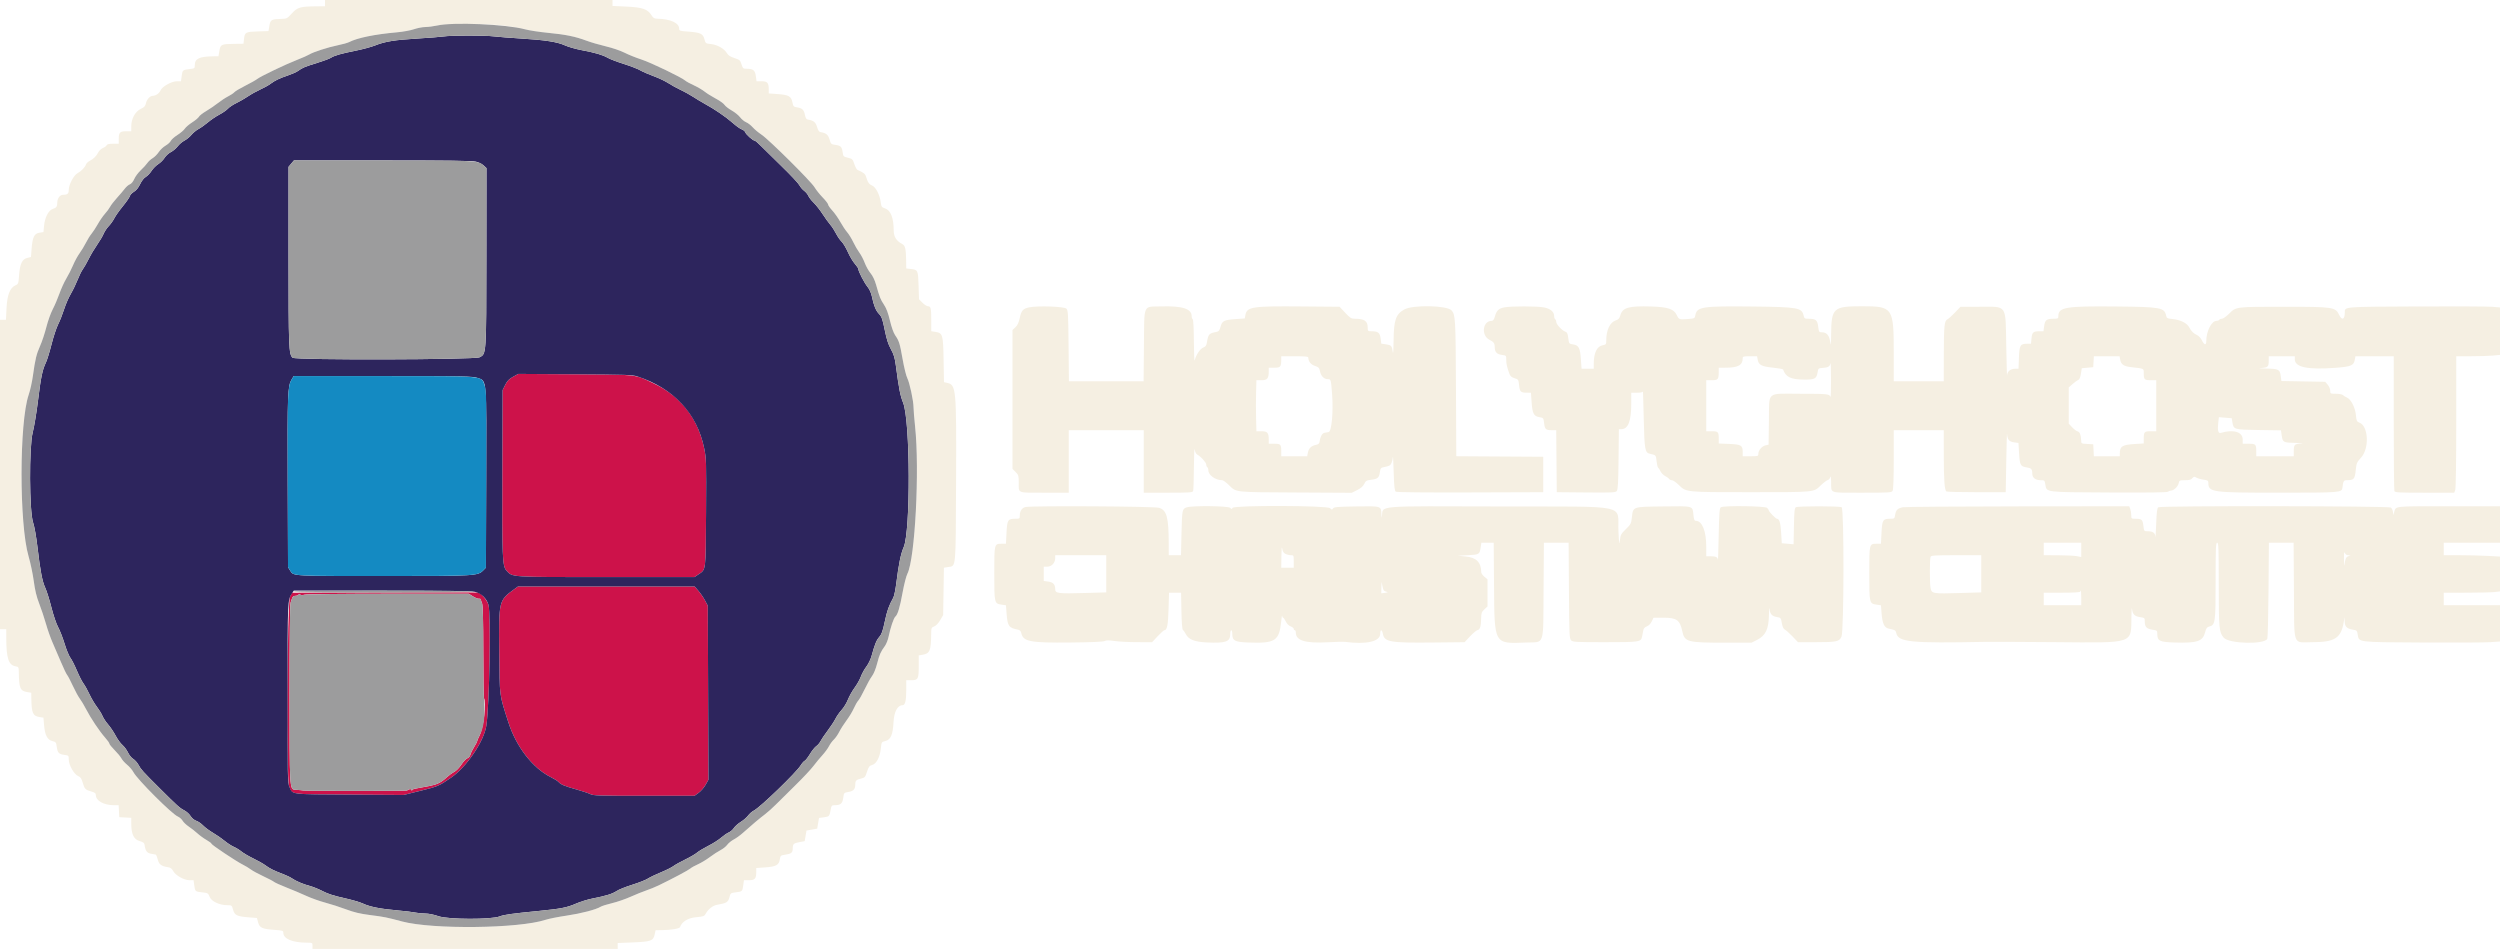 <svg id="svg" version="1.1" xmlns="http://www.w3.org/2000/svg" xmlns:xlink="http://www.w3.org/1999/xlink" width="400" height="152" viewBox="0, 0, 400,152"><g id="svgg"><path id="path0" d="M52.000 0.500 L 52.000 1.000 50.625 1.012 C 48.036 1.035,47.597 1.161,46.705 2.138 C 45.965 2.950,45.866 3.004,45.083 3.021 C 43.431 3.058,43.268 3.148,43.104 4.112 L 42.958 4.971 41.237 5.027 C 39.285 5.091,39.164 5.157,39.043 6.236 L 38.957 7.000 37.520 7.017 C 35.397 7.041,35.279 7.096,35.102 8.132 L 34.953 9.000 34.102 9.010 C 31.896 9.036,31.167 9.387,31.167 10.425 C 31.167 10.935,31.138 10.957,30.329 11.053 C 29.226 11.183,29.194 11.211,29.067 12.174 L 28.957 13.000 28.309 13.000 C 27.445 13.000,25.936 13.850,25.673 14.484 C 25.486 14.936,24.903 15.333,24.427 15.333 C 24.012 15.333,23.474 15.921,23.355 16.504 C 23.259 16.975,23.103 17.147,22.520 17.424 C 21.630 17.847,21.004 18.995,21.002 20.208 L 21.000 21.000 20.200 21.000 C 19.197 21.000,19.000 21.197,19.000 22.200 L 19.000 23.000 18.078 23.000 C 17.439 23.000,17.129 23.072,17.066 23.235 C 17.017 23.364,16.753 23.562,16.480 23.675 C 16.207 23.788,15.871 24.099,15.733 24.366 C 15.413 24.985,14.981 25.415,14.354 25.739 C 14.081 25.881,13.812 26.139,13.756 26.313 C 13.617 26.753,12.972 27.420,12.398 27.717 C 11.803 28.026,11.000 29.552,11.000 30.374 C 11.000 30.996,10.801 31.167,10.079 31.167 C 9.591 31.167,9.167 31.743,9.164 32.412 C 9.161 33.064,9.027 33.249,8.417 33.441 C 7.761 33.647,7.166 34.821,7.046 36.144 L 6.957 37.131 6.302 37.236 C 5.479 37.367,5.199 37.947,5.055 39.818 L 4.954 41.119 4.352 41.268 C 3.536 41.470,3.182 42.225,3.054 44.039 C 2.959 45.373,2.933 45.448,2.486 45.646 C 1.597 46.039,1.151 47.168,1.045 49.292 L 0.950 51.167 0.475 51.167 L 0.000 51.167 0.000 75.917 L 0.000 100.667 0.500 100.667 L 1.000 100.667 1.003 102.125 C 1.010 105.283,1.368 106.398,2.440 106.599 C 2.995 106.703,3.000 106.712,3.012 107.644 C 3.044 110.105,3.240 110.556,4.356 110.734 L 5.000 110.837 5.012 111.710 C 5.045 114.089,5.250 114.557,6.332 114.730 L 6.951 114.829 7.050 116.008 C 7.185 117.617,7.573 118.373,8.363 118.568 C 8.939 118.711,8.983 118.767,9.086 119.518 C 9.215 120.457,9.419 120.665,10.327 120.787 C 10.982 120.875,11.000 120.894,11.000 121.524 C 11.000 122.400,11.850 123.897,12.499 124.166 C 12.887 124.327,13.039 124.548,13.242 125.246 C 13.533 126.248,13.649 126.365,14.625 126.644 C 15.187 126.805,15.333 126.924,15.333 127.220 C 15.333 128.116,16.622 128.833,18.231 128.833 L 18.983 128.833 19.033 129.792 L 19.083 130.750 20.042 130.800 L 21.000 130.850 21.000 131.728 C 21.000 133.438,21.392 134.292,22.297 134.555 C 22.924 134.737,23.093 134.864,23.133 135.183 C 23.247 136.111,23.518 136.489,24.144 136.593 C 24.477 136.648,24.820 136.711,24.905 136.732 C 24.990 136.753,25.140 137.101,25.238 137.505 C 25.432 138.303,25.795 138.584,26.837 138.744 C 27.282 138.812,27.496 138.966,27.718 139.375 C 28.098 140.075,29.450 140.833,30.318 140.833 L 30.969 140.833 31.083 141.666 C 31.218 142.645,31.240 142.664,32.404 142.784 C 33.254 142.872,33.312 142.908,33.545 143.502 C 33.831 144.228,35.123 144.833,36.388 144.833 C 37.085 144.833,37.101 144.846,37.293 145.565 C 37.528 146.442,37.923 146.630,39.846 146.780 L 41.110 146.878 41.299 147.588 C 41.530 148.452,41.944 148.638,43.958 148.783 C 45.242 148.876,45.333 148.908,45.333 149.256 C 45.333 150.201,46.780 150.814,49.042 150.827 C 49.994 150.833,50.000 150.836,50.000 151.333 L 50.000 151.833 74.417 151.833 L 98.833 151.833 98.833 151.359 L 98.833 150.884 101.246 150.787 C 104.144 150.669,104.520 150.535,104.740 149.542 L 104.897 148.833 105.907 148.821 C 107.395 148.803,108.723 148.581,108.804 148.337 C 109.091 147.477,110.081 146.868,111.378 146.753 C 112.554 146.648,112.695 146.597,112.915 146.194 C 113.319 145.452,114.048 144.884,114.750 144.764 C 116.240 144.509,116.495 144.356,116.700 143.589 C 116.887 142.891,116.913 142.870,117.700 142.777 C 118.765 142.651,118.784 142.634,118.917 141.666 L 119.031 140.833 119.843 140.833 C 120.782 140.833,121.000 140.589,121.000 139.536 L 121.000 138.883 122.436 138.782 C 124.172 138.659,124.623 138.413,124.767 137.513 C 124.867 136.891,124.901 136.861,125.644 136.751 C 126.614 136.606,126.833 136.426,126.836 135.771 C 126.839 135.041,126.970 134.917,127.917 134.740 L 128.750 134.583 128.894 133.736 L 129.038 132.888 129.894 132.736 L 130.750 132.583 130.895 131.727 L 131.041 130.871 131.844 130.764 C 132.694 130.652,132.720 130.620,132.926 129.458 C 133.024 128.910,133.095 128.833,133.508 128.833 C 134.493 128.833,134.790 128.589,134.915 127.677 C 135.029 126.847,135.043 126.830,135.694 126.726 C 136.522 126.594,136.833 126.291,136.836 125.613 C 136.839 124.905,136.964 124.764,137.750 124.576 C 138.373 124.427,138.437 124.356,138.722 123.479 C 138.984 122.671,139.100 122.520,139.555 122.394 C 140.235 122.205,140.789 121.137,140.936 119.731 C 141.041 118.731,141.052 118.713,141.646 118.566 C 142.516 118.351,142.859 117.561,142.965 115.531 C 143.052 113.872,143.610 112.833,144.415 112.833 C 144.825 112.833,145.000 112.105,145.000 110.406 L 145.000 108.833 145.827 108.833 C 146.902 108.833,147.000 108.641,147.000 106.526 L 147.000 104.863 147.628 104.756 C 148.768 104.564,148.959 104.106,148.988 101.495 C 148.999 100.458,149.022 100.398,149.472 100.228 C 149.760 100.119,150.130 99.733,150.424 99.233 L 150.904 98.417 150.966 94.625 L 151.027 90.833 151.692 90.727 C 152.988 90.519,152.910 91.351,152.972 77.091 C 153.037 62.029,152.996 61.578,151.516 61.254 L 151.037 61.148 150.975 57.606 C 150.905 53.526,150.836 53.290,149.678 53.104 L 149.000 52.996 149.000 51.262 C 149.000 49.300,148.931 49.000,148.477 49.000 C 148.300 49.000,147.905 48.749,147.598 48.443 L 147.041 47.885 146.973 45.695 C 146.896 43.239,146.863 43.167,145.764 43.043 L 145.000 42.957 144.980 41.603 C 144.955 39.869,144.828 39.301,144.416 39.083 C 143.428 38.561,143.000 37.903,142.994 36.891 C 142.981 34.818,142.513 33.640,141.579 33.332 C 141.072 33.165,141.008 33.071,140.918 32.365 C 140.767 31.176,140.123 29.925,139.537 29.682 C 139.044 29.478,138.841 29.181,138.562 28.255 C 138.427 27.810,138.192 27.625,137.192 27.179 C 137.069 27.124,136.844 26.705,136.692 26.248 C 136.434 25.468,136.371 25.406,135.667 25.236 C 134.950 25.064,134.912 25.024,134.822 24.358 C 134.703 23.485,134.516 23.297,133.645 23.178 C 132.987 23.088,132.939 23.043,132.726 22.312 C 132.503 21.544,132.177 21.281,131.267 21.134 C 131.052 21.100,130.880 20.838,130.727 20.312 C 130.502 19.541,130.176 19.280,129.255 19.133 C 129.018 19.095,128.889 18.889,128.790 18.388 C 128.628 17.569,128.363 17.313,127.538 17.179 C 126.975 17.087,126.915 17.023,126.786 16.370 C 126.596 15.406,126.183 15.175,124.436 15.052 L 123.000 14.950 123.000 14.298 C 123.000 13.246,122.782 13.000,121.849 13.000 L 121.043 13.000 120.932 12.160 C 120.809 11.233,120.505 11.000,119.422 11.000 C 118.913 11.000,118.846 10.939,118.641 10.292 C 118.434 9.637,118.347 9.561,117.499 9.285 C 116.835 9.069,116.505 8.853,116.305 8.504 C 115.898 7.795,114.776 7.154,113.760 7.049 C 112.901 6.960,112.890 6.952,112.701 6.248 C 112.470 5.381,112.058 5.196,110.042 5.050 C 108.758 4.957,108.667 4.926,108.667 4.577 C 108.667 3.685,107.263 3.036,105.250 2.999 C 104.687 2.989,104.531 2.904,104.248 2.454 C 103.622 1.459,102.826 1.180,100.272 1.057 L 98.000 0.948 98.000 0.474 L 98.000 0.000 75.000 0.000 L 52.000 0.000 52.000 0.500 M80.583 4.089 C 81.775 4.234,83.303 4.501,83.978 4.683 C 84.654 4.865,86.312 5.120,87.664 5.250 C 90.489 5.521,92.066 5.843,93.833 6.508 C 94.521 6.767,95.914 7.174,96.930 7.414 C 97.966 7.658,99.282 8.105,99.930 8.434 C 100.564 8.756,101.772 9.242,102.613 9.514 C 104.116 9.999,109.085 12.391,109.646 12.898 C 109.803 13.040,110.416 13.377,111.008 13.645 C 111.599 13.914,112.380 14.370,112.742 14.659 C 113.105 14.948,113.907 15.450,114.525 15.775 C 115.144 16.100,115.768 16.546,115.913 16.767 C 116.057 16.988,116.580 17.397,117.075 17.676 C 117.569 17.955,118.171 18.443,118.413 18.760 C 118.655 19.078,119.094 19.438,119.388 19.560 C 119.681 19.683,120.151 20.044,120.430 20.362 C 120.709 20.681,121.346 21.212,121.844 21.543 C 123.028 22.329,129.795 29.045,130.333 29.968 C 130.563 30.361,131.144 31.090,131.625 31.588 C 132.106 32.085,132.500 32.597,132.500 32.725 C 132.500 32.853,132.802 33.286,133.172 33.687 C 133.541 34.088,134.116 34.904,134.448 35.500 C 134.781 36.096,135.275 36.840,135.546 37.153 C 135.817 37.466,136.256 38.179,136.521 38.736 C 136.785 39.294,137.226 40.050,137.499 40.417 C 137.772 40.783,138.159 41.523,138.360 42.061 C 138.561 42.599,138.975 43.337,139.279 43.702 C 139.630 44.121,139.958 44.803,140.172 45.557 C 140.752 47.597,140.869 47.892,141.437 48.750 C 141.821 49.329,142.113 50.107,142.394 51.299 C 142.634 52.320,142.969 53.265,143.221 53.632 C 143.861 54.567,143.961 54.887,144.421 57.478 C 144.655 58.795,144.990 60.154,145.166 60.498 C 145.543 61.238,146.167 64.161,146.167 65.193 C 146.167 65.591,146.279 66.967,146.415 68.250 C 147.153 75.193,146.410 89.397,145.183 91.802 C 144.994 92.171,144.651 93.511,144.420 94.778 C 143.978 97.206,143.635 98.347,143.251 98.666 C 142.991 98.882,142.471 100.429,142.176 101.865 C 142.068 102.386,141.801 103.061,141.581 103.365 C 140.890 104.318,140.716 104.711,140.341 106.167 C 140.126 107.004,139.794 107.821,139.530 108.164 C 139.284 108.483,138.760 109.421,138.365 110.247 C 137.970 111.073,137.505 111.900,137.332 112.085 C 137.159 112.269,136.835 112.832,136.612 113.335 C 136.389 113.838,135.869 114.700,135.457 115.250 C 135.046 115.800,134.519 116.625,134.287 117.083 C 134.056 117.542,133.664 118.104,133.417 118.333 C 133.170 118.563,132.818 119.042,132.635 119.399 C 132.452 119.755,131.985 120.393,131.598 120.815 C 131.210 121.238,130.552 122.033,130.134 122.583 C 129.716 123.133,128.413 124.521,127.238 125.667 C 126.063 126.813,124.672 128.187,124.148 128.721 C 123.623 129.255,122.826 129.967,122.378 130.304 C 121.540 130.933,120.206 132.057,118.852 133.274 C 118.429 133.654,117.778 134.123,117.406 134.316 C 117.033 134.510,116.563 134.892,116.360 135.166 C 116.158 135.440,115.675 135.824,115.288 136.020 C 114.900 136.216,114.133 136.715,113.583 137.128 C 113.033 137.542,112.171 138.064,111.667 138.288 C 111.162 138.512,110.611 138.820,110.442 138.973 C 110.154 139.232,107.684 140.546,105.417 141.647 C 104.867 141.913,103.967 142.282,103.417 142.466 C 102.867 142.650,101.735 143.107,100.901 143.481 C 100.067 143.855,98.725 144.317,97.918 144.509 C 97.112 144.701,96.294 144.958,96.101 145.080 C 95.393 145.530,92.951 146.166,90.631 146.505 C 89.322 146.696,87.807 146.998,87.266 147.176 C 83.004 148.575,69.193 148.731,64.333 147.435 C 61.808 146.762,61.533 146.707,59.250 146.414 C 57.614 146.205,56.659 145.978,55.352 145.488 C 54.400 145.131,52.900 144.648,52.019 144.415 C 51.138 144.182,49.779 143.697,49.000 143.338 C 48.221 142.979,46.798 142.378,45.838 142.002 C 44.878 141.625,43.978 141.218,43.838 141.097 C 43.698 140.975,42.931 140.573,42.133 140.202 C 41.335 139.832,40.435 139.344,40.133 139.117 C 39.831 138.890,39.246 138.537,38.833 138.332 C 37.791 137.815,33.833 135.172,33.833 134.994 C 33.833 134.913,33.477 134.645,33.042 134.397 C 32.606 134.150,31.950 133.673,31.583 133.339 C 31.217 133.004,30.595 132.517,30.202 132.255 C 29.808 131.993,29.363 131.569,29.212 131.313 C 29.060 131.057,28.718 130.757,28.451 130.646 C 27.506 130.255,21.960 124.713,21.349 123.549 C 21.166 123.201,20.712 122.668,20.341 122.365 C 19.969 122.061,19.552 121.596,19.415 121.331 C 19.278 121.065,18.791 120.474,18.333 120.016 C 17.875 119.557,17.500 119.093,17.500 118.983 C 17.500 118.873,17.192 118.438,16.816 118.017 C 15.928 117.020,14.492 114.875,13.777 113.476 C 13.465 112.867,13.015 112.112,12.775 111.798 C 12.536 111.484,12.031 110.557,11.654 109.738 C 11.277 108.920,10.867 108.135,10.741 107.994 C 10.616 107.854,10.167 106.916,9.744 105.911 C 9.321 104.906,8.719 103.507,8.407 102.803 C 8.094 102.099,7.618 100.749,7.350 99.803 C 7.082 98.857,6.596 97.402,6.271 96.569 C 5.847 95.482,5.602 94.469,5.404 92.985 C 5.251 91.848,4.875 90.054,4.568 89.000 C 3.062 83.842,3.075 67.578,4.588 63.162 C 4.823 62.477,5.124 61.129,5.258 60.167 C 5.638 57.442,5.822 56.677,6.420 55.333 C 6.726 54.646,7.175 53.296,7.417 52.333 C 7.660 51.371,8.115 50.096,8.428 49.500 C 8.742 48.904,9.229 47.767,9.510 46.973 C 9.791 46.178,10.288 45.091,10.614 44.556 C 10.940 44.021,11.422 43.070,11.684 42.444 C 11.946 41.817,12.415 40.954,12.726 40.527 C 13.037 40.100,13.499 39.337,13.751 38.833 C 14.004 38.329,14.407 37.681,14.647 37.392 C 14.887 37.104,15.341 36.408,15.655 35.847 C 15.970 35.285,16.481 34.546,16.790 34.204 C 17.100 33.863,17.471 33.358,17.615 33.083 C 17.758 32.808,18.260 32.159,18.730 31.641 C 19.199 31.122,19.763 30.460,19.982 30.169 C 20.201 29.878,20.559 29.572,20.778 29.489 C 21.016 29.399,21.301 29.050,21.485 28.627 C 21.654 28.236,22.121 27.611,22.522 27.237 C 22.922 26.863,23.391 26.348,23.563 26.093 C 23.736 25.838,24.121 25.486,24.420 25.309 C 24.719 25.133,25.158 24.694,25.397 24.334 C 25.635 23.973,26.127 23.507,26.490 23.299 C 26.853 23.090,27.227 22.750,27.321 22.543 C 27.416 22.336,27.894 21.910,28.386 21.596 C 28.877 21.282,29.408 20.828,29.565 20.588 C 29.722 20.348,30.258 19.891,30.754 19.573 C 31.251 19.256,31.735 18.850,31.831 18.671 C 31.926 18.493,32.451 18.085,32.996 17.766 C 33.541 17.446,34.379 16.875,34.858 16.496 C 35.338 16.117,36.077 15.631,36.501 15.416 C 36.924 15.202,37.375 14.901,37.501 14.748 C 37.628 14.596,38.411 14.130,39.241 13.714 C 40.071 13.297,40.938 12.809,41.167 12.629 C 41.713 12.199,45.678 10.302,47.583 9.558 C 48.408 9.237,49.262 8.859,49.480 8.719 C 50.071 8.339,52.475 7.561,54.039 7.243 C 54.797 7.089,55.616 6.861,55.859 6.735 C 57.184 6.054,59.951 5.488,63.511 5.171 C 64.468 5.085,65.693 4.862,66.234 4.675 C 66.776 4.487,67.601 4.329,68.068 4.323 C 68.535 4.317,69.367 4.211,69.917 4.087 C 71.391 3.754,77.841 3.756,80.583 4.089 M164.685 49.174 C 163.679 49.380,163.411 49.680,163.158 50.881 C 163.002 51.623,162.807 52.042,162.470 52.359 L 162.000 52.800 162.000 63.913 L 162.000 75.026 162.500 75.526 C 162.958 75.984,163.000 76.121,163.000 77.166 C 163.000 78.978,162.644 78.833,167.101 78.833 L 171.000 78.833 171.000 73.833 L 171.000 68.833 177.000 68.833 L 183.000 68.833 183.000 73.833 L 183.000 78.833 186.899 78.833 C 190.300 78.833,190.811 78.800,190.899 78.570 C 190.954 78.425,191.011 76.718,191.024 74.778 C 191.037 72.838,191.093 71.548,191.149 71.913 C 191.213 72.336,191.370 72.637,191.583 72.748 C 192.133 73.032,193.000 74.004,193.000 74.336 C 193.000 74.507,193.075 74.693,193.167 74.750 C 193.258 74.807,193.333 75.026,193.333 75.237 C 193.333 76.021,194.464 76.833,195.555 76.833 C 195.701 76.833,196.175 77.178,196.609 77.600 C 197.846 78.802,197.325 78.744,207.262 78.799 L 216.274 78.849 217.146 78.411 C 217.747 78.109,218.100 77.801,218.282 77.420 C 218.519 76.924,218.638 76.854,219.428 76.756 C 220.447 76.628,220.663 76.431,220.786 75.515 C 220.864 74.931,220.938 74.838,221.396 74.746 C 222.338 74.557,222.447 74.498,222.641 74.072 C 222.747 73.841,222.847 73.411,222.864 73.117 C 222.881 72.824,222.938 73.917,222.989 75.548 C 223.065 77.928,223.133 78.544,223.333 78.671 C 223.487 78.768,228.087 78.814,235.250 78.790 L 246.917 78.750 246.917 75.917 L 246.917 73.083 239.961 73.040 L 233.005 72.996 232.955 62.123 C 232.905 51.018,232.867 50.348,232.250 49.667 C 231.516 48.856,226.079 48.746,224.689 49.514 C 223.337 50.261,223.005 51.215,222.978 54.417 C 222.965 55.966,222.911 56.769,222.848 56.333 C 222.703 55.318,222.619 55.222,221.757 55.093 L 221.009 54.981 220.898 54.144 C 220.775 53.218,220.490 53.000,219.406 53.000 C 218.856 53.000,218.833 52.975,218.831 52.375 C 218.827 51.361,218.287 51.000,216.775 51.000 C 216.206 51.000,216.026 50.888,215.232 50.042 L 214.333 49.083 208.238 49.030 C 200.319 48.962,199.511 49.085,199.264 50.403 L 199.161 50.951 197.787 51.048 C 195.841 51.185,195.545 51.329,195.298 52.252 C 195.136 52.857,195.008 53.029,194.672 53.095 C 193.416 53.344,193.328 53.442,193.096 54.839 C 193.021 55.293,192.887 55.469,192.513 55.611 C 192.029 55.794,191.370 56.785,191.145 57.667 C 191.087 57.896,191.031 56.532,191.020 54.635 C 191.008 52.538,190.935 51.146,190.833 51.083 C 190.742 51.027,190.667 50.807,190.667 50.596 C 190.667 49.393,189.188 48.924,185.714 49.025 C 182.832 49.108,183.095 48.490,183.030 55.339 L 182.976 61.000 177.002 61.000 L 171.027 61.000 170.972 55.339 C 170.921 50.174,170.891 49.652,170.620 49.381 C 170.279 49.040,166.063 48.893,164.685 49.174 M240.674 49.182 C 239.787 49.356,239.454 49.679,239.187 50.625 C 239.045 51.126,238.898 51.333,238.682 51.333 C 237.216 51.333,236.936 53.676,238.319 54.367 C 239.010 54.712,239.161 54.931,239.164 55.593 C 239.168 56.330,239.497 56.676,240.298 56.783 C 240.997 56.877,241.000 56.880,241.000 57.580 C 241.000 58.242,241.130 58.801,241.534 59.874 C 241.655 60.196,241.893 60.388,242.332 60.519 C 242.938 60.701,242.960 60.735,243.053 61.629 C 243.161 62.679,243.311 62.827,244.267 62.831 L 244.950 62.833 245.059 64.363 C 245.188 66.181,245.403 66.593,246.305 66.745 C 246.945 66.853,246.958 66.870,247.057 67.707 C 247.173 68.690,247.324 68.827,248.289 68.831 L 248.995 68.833 249.039 73.792 L 249.083 78.750 253.769 78.794 C 257.973 78.834,258.479 78.810,258.686 78.561 C 258.868 78.341,258.927 77.269,258.968 73.475 L 259.019 68.667 259.417 68.667 C 260.502 68.667,261.000 67.386,261.000 64.593 L 261.000 62.833 261.917 62.833 C 262.522 62.833,262.844 62.763,262.865 62.625 C 262.882 62.510,262.942 64.479,262.999 67.000 C 263.110 71.954,263.194 72.428,263.987 72.603 C 264.955 72.816,264.951 72.812,265.051 73.780 C 265.104 74.296,265.216 74.763,265.298 74.818 C 265.381 74.872,265.554 75.139,265.683 75.411 C 265.811 75.682,266.142 76.020,266.417 76.161 C 266.692 76.301,266.977 76.510,267.050 76.625 C 267.123 76.740,267.327 76.833,267.502 76.833 C 267.677 76.833,268.166 77.169,268.589 77.580 C 269.814 78.771,269.609 78.750,280.000 78.750 C 290.511 78.750,290.152 78.784,291.307 77.676 C 291.776 77.227,292.289 76.834,292.447 76.804 C 292.606 76.773,292.787 76.561,292.851 76.332 C 292.925 76.068,292.973 76.352,292.983 77.111 C 293.010 79.002,292.525 78.833,297.929 78.833 C 302.431 78.833,302.663 78.818,302.827 78.511 C 302.935 78.311,303.000 76.417,303.000 73.511 L 303.000 68.833 307.000 68.833 L 311.000 68.833 311.007 72.958 C 311.014 76.807,311.123 78.345,311.409 78.632 C 311.474 78.697,313.640 78.750,316.222 78.750 L 320.917 78.750 321.004 73.750 C 321.052 71.000,321.108 69.054,321.129 69.426 C 321.180 70.335,321.464 70.671,322.273 70.780 L 322.952 70.871 323.054 72.549 C 323.169 74.429,323.275 74.625,324.262 74.781 C 325.022 74.902,325.161 75.055,325.164 75.782 C 325.167 76.445,325.669 76.833,326.522 76.833 C 327.111 76.833,327.142 76.862,327.251 77.506 C 327.469 78.798,327.038 78.744,337.476 78.800 C 343.759 78.833,346.773 78.793,346.892 78.675 C 346.988 78.579,347.192 78.500,347.344 78.500 C 347.795 78.500,348.466 77.867,348.584 77.331 C 348.689 76.853,348.729 76.833,349.598 76.833 C 350.285 76.833,350.569 76.756,350.777 76.513 C 351.015 76.236,351.099 76.222,351.401 76.412 C 351.593 76.532,352.106 76.681,352.542 76.742 C 353.225 76.838,353.333 76.906,353.333 77.238 C 353.333 78.762,353.844 78.834,364.699 78.831 C 374.591 78.828,374.704 78.819,374.797 77.996 C 374.911 76.984,374.997 76.833,375.462 76.831 C 376.659 76.825,376.770 76.693,376.935 75.086 C 377.034 74.115,377.117 73.930,377.772 73.217 C 379.125 71.743,378.955 68.165,377.507 67.618 C 377.087 67.460,377.034 67.347,376.948 66.427 C 376.835 65.220,376.164 63.898,375.520 63.613 C 375.280 63.507,374.984 63.326,374.863 63.210 C 374.741 63.094,374.239 63.000,373.738 63.000 C 372.848 63.000,372.833 62.992,372.833 62.509 C 372.833 62.232,372.660 61.817,372.434 61.554 L 372.034 61.089 368.530 61.026 L 365.026 60.963 364.914 60.145 C 364.770 59.098,364.587 59.008,362.553 58.969 C 361.509 58.949,361.247 58.916,361.830 58.876 C 362.875 58.804,362.994 58.685,362.997 57.708 L 363.000 57.000 365.083 57.000 L 367.167 57.000 367.167 57.482 C 367.167 58.757,369.210 59.186,373.685 58.850 C 376.157 58.665,376.592 58.486,376.761 57.585 L 376.870 57.000 379.935 57.000 L 383.000 57.000 383.000 67.653 C 383.000 73.512,383.046 78.425,383.101 78.570 C 383.190 78.802,383.773 78.833,387.939 78.833 L 392.675 78.833 392.837 78.406 C 392.937 78.144,393.000 73.901,393.000 67.489 L 393.000 57.000 395.375 56.999 C 396.681 56.998,398.256 56.950,398.875 56.891 L 400.000 56.785 400.000 52.990 L 400.000 49.195 398.792 49.087 C 398.127 49.028,392.664 49.003,386.651 49.032 C 374.780 49.088,375.167 49.055,375.167 50.007 C 375.167 51.117,374.716 51.323,374.281 50.411 C 373.670 49.130,373.367 49.083,365.583 49.083 C 357.663 49.083,357.793 49.067,356.676 50.173 C 356.217 50.628,355.693 51.000,355.513 51.000 C 355.334 51.000,355.140 51.075,355.083 51.167 C 355.027 51.258,354.839 51.333,354.666 51.333 C 353.843 51.333,353.000 52.993,353.000 54.613 C 353.000 55.307,352.662 55.210,352.279 54.406 C 352.127 54.088,351.797 53.735,351.545 53.622 C 350.967 53.362,350.588 52.987,350.256 52.345 C 349.920 51.695,348.852 51.167,347.633 51.048 C 346.762 50.963,346.675 50.917,346.582 50.495 C 346.300 49.212,345.730 49.108,338.614 49.038 C 330.487 48.958,329.333 49.151,329.333 50.593 C 329.333 50.965,329.268 51.000,328.572 51.000 C 327.453 51.000,327.196 51.200,327.067 52.170 L 326.957 53.000 326.270 53.003 C 325.314 53.006,325.133 53.174,325.039 54.149 L 324.958 55.000 324.344 55.000 C 323.240 55.000,323.102 55.235,323.028 57.233 L 322.962 59.000 322.435 59.000 C 321.683 59.000,321.173 59.412,321.134 60.051 C 321.115 60.344,321.056 58.258,321.001 55.417 C 320.869 48.530,321.251 49.083,316.630 49.083 L 313.676 49.083 312.804 50.000 C 312.324 50.504,311.779 50.993,311.593 51.087 C 311.096 51.337,311.020 52.078,311.010 56.792 L 311.000 61.000 307.000 61.000 L 303.000 61.000 303.000 56.297 C 303.000 49.243,302.832 48.999,297.989 49.001 C 293.289 49.003,293.023 49.245,292.979 53.554 C 292.962 55.263,292.938 55.439,292.826 54.671 C 292.677 53.641,292.257 53.167,291.494 53.167 C 291.049 53.167,291.018 53.118,290.908 52.238 C 290.778 51.197,290.528 51.000,289.336 51.000 C 288.762 51.000,288.682 50.948,288.587 50.517 C 288.305 49.232,287.706 49.123,280.486 49.043 C 272.400 48.953,271.511 49.084,271.263 50.405 C 271.161 50.950,271.150 50.956,270.050 51.044 C 268.690 51.153,268.623 51.129,268.277 50.403 C 267.815 49.433,266.863 49.118,264.161 49.037 C 260.574 48.930,259.597 49.213,259.248 50.462 C 259.111 50.948,258.956 51.122,258.533 51.260 C 257.584 51.569,257.000 52.800,257.000 54.490 C 257.000 55.084,256.960 55.137,256.440 55.235 C 255.500 55.411,255.000 56.455,255.000 58.240 L 255.000 59.000 254.025 59.000 L 253.050 59.000 252.941 57.470 C 252.812 55.651,252.602 55.252,251.697 55.108 C 251.042 55.003,251.038 54.998,250.925 54.092 C 250.835 53.373,250.739 53.159,250.464 53.072 C 249.954 52.910,249.000 51.896,249.000 51.515 C 249.000 51.334,248.925 51.140,248.833 51.083 C 248.742 51.027,248.667 50.807,248.667 50.596 C 248.667 49.899,248.096 49.399,247.063 49.191 C 245.970 48.972,241.777 48.966,240.674 49.182 M209.333 57.242 C 209.333 57.830,209.739 58.330,210.394 58.548 C 210.992 58.747,211.089 58.853,211.205 59.429 C 211.355 60.173,211.848 60.667,212.440 60.667 C 212.950 60.667,212.955 60.683,213.137 63.083 C 213.350 65.895,213.060 69.059,212.583 69.130 C 212.400 69.157,212.091 69.213,211.896 69.254 C 211.538 69.330,211.223 69.910,211.133 70.660 C 211.095 70.975,210.955 71.097,210.535 71.183 C 209.802 71.332,209.389 71.734,209.259 72.428 L 209.152 73.000 207.076 73.000 L 205.000 73.000 205.000 72.264 C 205.000 71.095,204.917 71.000,203.899 71.000 L 203.000 71.000 203.000 70.322 C 203.000 69.243,202.787 69.000,201.841 69.000 L 201.027 69.000 200.972 66.911 C 200.942 65.762,200.942 63.924,200.972 62.828 L 201.028 60.833 201.851 60.833 C 202.772 60.833,203.000 60.550,203.000 59.406 L 203.000 58.833 203.897 58.833 C 204.883 58.833,204.993 58.704,204.998 57.542 L 205.000 57.000 207.167 57.000 C 208.950 57.000,209.333 57.043,209.333 57.242 M281.239 57.585 C 281.392 58.401,281.856 58.637,283.674 58.825 C 284.539 58.915,285.267 59.047,285.292 59.119 C 285.717 60.323,286.514 60.712,288.601 60.734 C 290.378 60.752,290.648 60.609,290.818 59.553 C 290.917 58.937,290.944 58.915,291.665 58.864 C 292.509 58.803,292.782 58.635,292.884 58.113 C 292.923 57.913,292.959 59.100,292.964 60.750 C 292.969 62.400,292.931 63.637,292.879 63.500 C 292.701 63.034,292.421 63.005,288.074 63.003 C 282.501 62.999,283.097 62.490,283.028 67.309 L 282.973 71.146 282.489 71.253 C 281.911 71.379,281.333 72.056,281.333 72.606 C 281.333 72.985,281.287 73.000,280.083 73.000 L 278.833 73.000 278.833 72.365 C 278.833 71.252,278.599 71.106,276.685 71.029 L 275.000 70.961 275.000 70.244 C 275.000 69.097,274.915 69.000,273.899 69.000 L 273.000 69.000 273.000 64.917 L 273.000 60.833 273.897 60.833 C 274.895 60.833,274.993 60.711,274.998 59.458 L 275.000 58.833 276.125 58.832 C 278.094 58.831,278.833 58.419,278.833 57.325 C 278.833 57.034,278.954 57.000,279.981 57.000 L 281.130 57.000 281.239 57.585 M339.239 57.585 C 339.377 58.320,339.829 58.619,341.000 58.748 C 343.074 58.978,343.000 58.944,343.000 59.661 C 343.000 60.730,343.097 60.833,344.101 60.833 L 345.000 60.833 345.000 64.917 L 345.000 69.000 344.101 69.000 C 343.086 69.000,343.000 69.097,343.000 70.241 L 343.000 70.954 341.542 71.043 C 339.547 71.165,339.167 71.412,339.167 72.591 L 339.167 73.000 337.092 73.000 L 335.017 73.000 334.967 72.042 L 334.917 71.083 333.958 71.033 C 333.006 70.984,333.000 70.980,332.983 70.450 C 332.957 69.594,332.758 69.090,332.423 69.025 C 332.252 68.992,331.861 68.700,331.556 68.376 L 331.000 67.787 331.000 64.888 L 331.000 61.990 331.607 61.453 C 331.941 61.158,332.347 60.865,332.510 60.802 C 332.711 60.724,332.849 60.407,332.945 59.802 L 333.085 58.917 334.001 58.833 L 334.917 58.750 334.967 57.875 L 335.017 57.000 337.073 57.000 L 339.130 57.000 339.239 57.585 M357.182 67.553 C 357.372 68.730,357.418 68.744,361.401 68.803 L 364.958 68.857 365.062 69.620 C 365.222 70.783,365.306 70.829,367.312 70.864 C 368.326 70.882,368.693 70.922,368.170 70.958 C 367.110 71.030,367.006 71.142,367.003 72.208 L 367.000 73.000 364.000 73.000 L 361.000 73.000 361.000 72.264 C 361.000 71.079,360.926 71.000,359.816 71.000 L 358.833 71.000 358.833 70.345 C 358.833 69.100,357.386 68.657,355.305 69.266 C 354.916 69.380,354.781 68.839,354.913 67.696 L 355.023 66.750 356.051 66.833 L 357.079 66.917 357.182 67.553 M164.127 81.119 C 163.554 81.206,163.167 81.744,163.167 82.454 C 163.167 82.986,163.149 83.000,162.449 83.000 C 161.261 83.000,161.147 83.179,161.043 85.218 L 160.952 87.000 160.246 87.000 C 159.083 87.000,159.083 87.000,159.084 91.735 C 159.084 96.503,159.099 96.569,160.221 96.737 L 160.952 96.847 161.055 98.183 C 161.209 100.186,161.395 100.449,162.862 100.744 C 163.185 100.809,163.336 100.965,163.413 101.316 C 163.707 102.656,164.834 102.869,171.296 102.802 C 174.655 102.768,176.531 102.686,176.750 102.564 C 176.994 102.428,177.418 102.427,178.333 102.562 C 179.021 102.662,180.652 102.745,181.959 102.746 L 184.335 102.748 185.233 101.791 C 185.727 101.264,186.211 100.833,186.310 100.833 C 186.730 100.833,186.894 99.992,186.968 97.458 L 187.044 94.833 188.008 94.833 L 188.972 94.833 189.028 97.756 C 189.064 99.659,189.148 100.721,189.268 100.798 C 189.370 100.863,189.578 101.159,189.730 101.456 C 190.176 102.328,191.124 102.701,193.125 102.793 C 196.113 102.930,196.833 102.676,196.833 101.488 C 196.833 101.128,196.908 100.833,197.000 100.833 C 197.092 100.833,197.167 101.088,197.167 101.398 C 197.167 102.512,197.538 102.717,199.697 102.800 C 204.044 102.966,204.673 102.565,204.994 99.417 C 205.059 98.775,205.125 98.381,205.140 98.542 C 205.155 98.702,205.228 98.833,205.302 98.833 C 205.377 98.833,205.567 99.103,205.724 99.433 C 205.901 99.804,206.199 100.104,206.505 100.220 C 206.777 100.322,207.000 100.502,207.000 100.620 C 207.000 100.737,207.075 100.833,207.167 100.833 C 207.258 100.833,207.333 101.011,207.333 101.228 C 207.333 102.499,208.867 102.955,212.488 102.761 C 213.732 102.694,214.938 102.664,215.167 102.694 C 218.633 103.152,220.833 102.649,220.833 101.398 C 220.833 100.664,221.121 100.669,221.259 101.406 C 221.505 102.720,222.383 102.874,229.237 102.803 L 234.333 102.750 235.214 101.811 C 235.699 101.294,236.239 100.844,236.415 100.810 C 236.806 100.735,236.962 100.223,236.983 98.942 C 236.998 98.084,237.060 97.911,237.500 97.500 L 238.000 97.033 238.000 94.865 L 238.000 92.696 237.500 92.276 C 237.225 92.044,236.999 91.719,236.997 91.552 C 236.984 89.968,236.219 89.199,234.493 89.035 L 233.250 88.917 234.882 88.833 C 236.693 88.739,236.739 88.710,236.912 87.556 L 237.020 86.833 238.007 86.833 L 238.993 86.833 239.045 93.708 C 239.117 103.222,238.992 103.003,244.230 102.803 C 247.188 102.689,246.906 103.555,246.970 94.412 L 247.024 86.833 249.001 86.833 L 250.979 86.833 251.031 94.494 C 251.079 101.588,251.105 102.177,251.381 102.453 C 251.654 102.725,252.107 102.750,256.798 102.750 C 262.374 102.750,262.565 102.721,262.736 101.835 C 262.790 101.559,262.873 101.124,262.922 100.868 C 262.984 100.548,263.164 100.344,263.501 100.217 C 263.800 100.104,264.100 99.801,264.276 99.433 L 264.562 98.833 266.203 98.833 C 268.257 98.833,268.788 99.215,269.158 100.958 C 269.534 102.729,269.913 102.832,276.083 102.830 L 280.250 102.830 281.148 102.373 C 282.502 101.685,282.990 100.657,283.028 98.417 C 283.043 97.500,283.086 97.050,283.124 97.417 C 283.209 98.260,283.517 98.600,284.310 98.727 C 284.918 98.824,284.943 98.856,285.094 99.703 C 285.204 100.318,285.351 100.628,285.590 100.747 C 285.778 100.840,286.324 101.329,286.804 101.833 L 287.676 102.750 290.380 102.750 C 293.865 102.750,294.275 102.665,294.638 101.865 C 295.040 100.978,295.068 81.417,294.667 81.163 C 294.341 80.957,287.660 80.957,287.333 81.163 C 287.131 81.291,287.073 81.865,287.029 84.203 L 286.974 87.085 286.029 87.001 L 285.083 86.917 284.980 85.209 C 284.883 83.613,284.695 83.000,284.302 83.000 C 284.116 83.000,283.000 81.847,283.000 81.655 C 283.000 81.583,282.882 81.406,282.738 81.262 C 282.435 80.959,275.797 80.870,275.333 81.163 C 275.126 81.294,275.068 82.049,274.992 85.619 C 274.942 87.983,274.886 89.756,274.867 89.559 C 274.827 89.135,274.534 89.000,273.653 89.000 L 273.000 89.000 273.000 87.469 C 273.000 84.968,272.342 83.333,271.334 83.333 C 271.108 83.333,271.026 83.136,270.951 82.405 C 270.795 80.897,271.044 80.968,266.121 81.029 C 261.117 81.092,261.301 81.026,261.097 82.827 C 260.991 83.765,260.920 83.902,260.137 84.665 C 259.364 85.417,259.281 85.573,259.181 86.453 C 259.088 87.275,259.054 87.073,258.954 85.083 C 258.724 80.559,261.211 81.094,240.113 81.033 C 219.781 80.975,221.329 80.848,221.112 82.583 C 221.069 82.928,221.042 82.847,221.025 82.324 C 220.980 80.943,221.057 80.968,217.011 81.029 C 213.969 81.075,213.428 81.122,213.285 81.350 C 213.133 81.591,213.087 81.587,212.808 81.308 C 212.370 80.870,197.448 80.825,197.204 81.261 C 197.072 81.497,197.038 81.497,196.842 81.261 C 196.579 80.944,190.742 80.875,189.872 81.178 C 189.149 81.430,189.129 81.529,189.039 85.375 L 188.959 88.833 187.979 88.833 L 187.000 88.833 186.997 87.042 C 186.990 82.768,186.681 81.616,185.442 81.248 C 184.649 81.013,165.590 80.897,164.127 81.119 M304.467 81.158 C 303.631 81.321,303.349 81.593,303.227 82.355 C 303.127 82.985,303.107 83.000,302.427 83.000 C 301.263 83.000,301.147 83.185,301.043 85.218 L 300.952 87.000 300.246 87.000 C 299.083 87.000,299.083 87.000,299.084 91.735 C 299.084 96.503,299.099 96.569,300.222 96.737 L 300.953 96.847 301.045 98.059 C 301.172 99.749,301.486 100.436,302.193 100.579 C 303.210 100.784,303.309 100.845,303.415 101.324 C 303.725 102.736,305.796 102.937,317.583 102.698 C 318.408 102.681,323.396 102.702,328.667 102.744 C 341.723 102.849,340.956 103.111,341.028 98.529 C 341.043 97.551,341.086 97.050,341.124 97.417 C 341.212 98.289,341.525 98.608,342.427 98.743 C 343.156 98.852,343.167 98.863,343.167 99.498 C 343.167 100.310,343.472 100.617,344.419 100.759 C 345.130 100.866,345.167 100.898,345.167 101.417 C 345.167 102.548,345.528 102.728,347.938 102.802 C 351.552 102.913,352.446 102.617,352.812 101.185 C 352.979 100.537,353.110 100.342,353.433 100.261 C 354.454 100.005,354.499 99.696,354.499 92.958 C 354.500 87.625,354.532 86.833,354.750 86.833 C 354.968 86.833,355.000 87.689,355.000 93.536 C 355.000 100.557,355.056 101.157,355.786 102.022 C 356.619 103.007,362.321 103.157,362.769 102.205 C 362.844 102.046,362.932 98.523,362.964 94.375 L 363.024 86.833 365.001 86.833 L 366.979 86.833 367.031 94.494 C 367.094 103.726,366.738 102.751,370.048 102.748 C 373.551 102.744,374.567 102.095,374.986 99.593 L 375.128 98.750 375.147 99.433 C 375.171 100.258,375.497 100.589,376.439 100.743 C 377.085 100.849,377.134 100.897,377.232 101.509 C 377.438 102.795,377.025 102.743,387.576 102.804 C 392.713 102.834,397.610 102.808,398.458 102.747 L 400.000 102.636 400.000 99.734 L 400.000 96.833 395.500 96.833 L 391.000 96.833 391.000 95.833 L 391.000 94.833 394.625 94.832 C 396.619 94.831,398.644 94.783,399.125 94.725 L 400.000 94.620 400.000 91.836 L 400.000 89.051 397.974 88.942 C 396.859 88.882,394.834 88.833,393.474 88.833 L 391.000 88.833 391.000 87.833 L 391.000 86.833 395.500 86.833 L 400.000 86.833 400.000 83.917 L 400.000 81.000 391.770 81.000 C 382.890 81.000,383.341 80.952,383.074 81.917 L 382.935 82.417 382.874 81.917 C 382.840 81.642,382.690 81.323,382.541 81.208 C 382.203 80.949,345.743 80.904,345.333 81.163 C 345.136 81.288,345.063 81.860,344.988 83.869 C 344.936 85.270,344.880 86.176,344.863 85.881 C 344.829 85.259,344.462 85.000,343.618 85.000 C 343.054 85.000,343.045 84.989,342.944 84.138 C 342.826 83.142,342.678 83.006,341.708 83.003 C 341.013 83.000,341.000 82.990,341.000 82.428 C 341.000 82.113,340.927 81.663,340.837 81.428 L 340.675 81.000 322.879 81.019 C 313.091 81.030,304.806 81.092,304.467 81.158 M333.000 87.978 L 333.000 89.122 332.292 88.985 C 331.902 88.910,330.552 88.845,329.292 88.841 L 327.000 88.833 327.000 87.833 L 327.000 86.833 330.000 86.833 L 333.000 86.833 333.000 87.978 M205.667 88.618 C 205.896 88.734,206.290 88.830,206.542 88.831 C 206.990 88.833,207.000 88.854,207.000 89.833 L 207.000 90.833 206.000 90.833 L 205.000 90.833 205.024 88.958 C 205.038 87.813,205.087 87.341,205.149 87.746 C 205.222 88.228,205.364 88.466,205.667 88.618 M375.703 88.844 L 376.083 88.854 375.713 89.003 C 375.350 89.149,375.237 89.415,375.112 90.417 C 375.078 90.692,375.043 90.279,375.036 89.500 C 375.025 88.502,375.066 88.194,375.172 88.458 C 375.264 88.688,375.470 88.837,375.703 88.844 M177.000 91.807 L 177.000 94.782 173.708 94.877 C 169.266 95.005,168.833 94.951,168.833 94.260 C 168.833 93.505,168.509 93.159,167.702 93.050 L 167.000 92.956 167.000 91.811 L 167.000 90.667 167.571 90.667 C 168.256 90.667,168.833 90.046,168.833 89.311 L 168.833 88.833 172.917 88.833 L 177.000 88.833 177.000 91.807 M317.000 91.807 L 317.000 94.781 313.708 94.881 C 309.177 95.020,309.049 94.997,308.882 94.021 C 308.736 93.170,308.746 89.467,308.895 89.079 C 308.975 88.872,309.622 88.833,312.995 88.833 L 317.000 88.833 317.000 91.807 M221.428 94.487 C 221.514 94.568,221.733 94.665,221.917 94.703 C 222.127 94.746,222.019 94.801,221.625 94.852 L 221.000 94.933 221.021 93.925 C 221.041 92.949,221.045 92.940,221.158 93.628 C 221.221 94.020,221.343 94.406,221.428 94.487 M333.000 95.667 L 333.000 96.833 330.000 96.833 L 327.000 96.833 327.000 95.833 L 327.000 94.833 329.917 94.833 C 331.750 94.833,332.833 94.771,332.833 94.667 C 332.833 94.575,332.871 94.500,332.917 94.500 C 332.962 94.500,333.000 95.025,333.000 95.667 " stroke="none" fill="#f5efe2" fill-rule="evenodd"></path><path id="path1" d="M82.083 60.289 C 81.441 60.644,81.154 60.941,80.833 61.583 L 80.417 62.417 80.370 75.333 C 80.319 89.124,80.379 90.585,81.026 91.284 C 82.036 92.377,81.378 92.333,96.989 92.333 L 111.117 92.333 111.668 91.958 C 112.992 91.057,112.910 91.683,112.970 82.030 C 113.021 73.707,113.010 73.358,112.658 71.667 C 111.685 66.992,108.940 63.441,104.738 61.419 C 101.471 59.847,102.289 59.945,92.000 59.883 L 82.917 59.827 82.083 60.289 M82.233 94.307 C 79.809 96.074,79.792 96.144,79.876 104.250 C 79.953 111.677,79.865 110.991,81.341 115.583 C 82.586 119.458,85.215 122.874,88.046 124.296 C 88.643 124.596,89.228 124.957,89.346 125.098 C 89.688 125.510,90.338 125.786,92.186 126.300 C 93.140 126.566,94.159 126.907,94.452 127.058 C 94.924 127.303,95.879 127.333,103.050 127.333 L 111.117 127.333 111.785 126.849 C 112.153 126.582,112.656 126.004,112.902 125.562 L 113.351 124.760 113.300 110.838 L 113.250 96.917 112.806 96.083 C 112.563 95.625,112.088 94.931,111.752 94.542 L 111.141 93.833 97.012 93.833 L 82.883 93.833 82.233 94.307 M61.405 94.793 L 46.728 94.835 46.405 95.459 C 45.952 96.339,45.807 124.603,46.251 125.771 C 46.783 127.173,46.105 127.076,55.892 127.139 L 64.583 127.194 67.333 126.511 C 70.072 125.831,70.245 125.756,72.184 124.417 C 74.686 122.688,77.456 118.588,77.823 116.070 C 78.321 112.652,78.569 98.270,78.155 96.780 C 77.943 96.016,76.976 94.895,76.456 94.811 C 76.251 94.777,69.478 94.769,61.405 94.793 M48.724 95.150 C 49.015 95.067,54.981 95.000,62.127 95.000 L 75.007 95.000 75.676 95.423 C 76.044 95.655,76.472 95.824,76.627 95.798 C 76.782 95.771,76.917 95.825,76.927 95.917 C 76.937 96.008,77.029 96.287,77.132 96.535 C 77.261 96.845,77.323 99.267,77.330 104.264 C 77.335 108.267,77.381 111.609,77.432 111.691 C 77.854 112.375,77.399 116.342,76.750 117.635 C 76.521 118.092,76.333 118.533,76.333 118.617 C 76.333 118.700,76.121 119.103,75.861 119.513 C 75.601 119.923,75.336 120.465,75.273 120.718 C 75.207 120.982,74.990 121.242,74.765 121.328 C 74.549 121.410,74.121 121.865,73.814 122.338 C 73.496 122.829,73.004 123.330,72.670 123.502 C 72.347 123.669,71.785 124.081,71.421 124.418 C 70.559 125.215,69.919 125.528,68.667 125.766 C 67.946 125.904,67.066 126.068,66.270 126.215 C 66.167 126.234,66.028 126.325,65.961 126.417 C 65.883 126.522,65.838 126.513,65.836 126.391 C 65.834 126.280,65.691 126.235,65.500 126.285 C 65.317 126.333,65.167 126.420,65.167 126.478 C 65.167 126.562,48.697 126.564,48.542 126.481 C 48.502 126.459,47.841 126.398,47.185 126.354 C 46.340 126.298,46.329 126.100,46.329 110.950 C 46.328 101.979,46.389 96.736,46.496 96.417 C 46.588 96.142,46.711 95.785,46.768 95.625 C 46.827 95.461,47.042 95.333,47.260 95.333 C 47.473 95.333,47.697 95.252,47.759 95.152 C 47.833 95.033,47.927 95.027,48.036 95.136 C 48.139 95.239,48.394 95.245,48.724 95.150 " stroke="none" fill="#cd124a" fill-rule="evenodd"></path><path id="path2" d="M70.917 5.839 C 70.458 5.909,68.621 6.056,66.833 6.164 C 63.131 6.389,61.603 6.636,60.032 7.264 C 59.426 7.507,58.042 7.882,56.957 8.099 C 54.586 8.571,53.503 8.881,52.946 9.246 C 52.718 9.396,51.700 9.773,50.685 10.085 C 48.772 10.672,48.372 10.842,47.662 11.365 C 47.430 11.535,46.702 11.857,46.043 12.080 C 44.671 12.544,43.965 12.886,43.238 13.438 C 42.957 13.652,42.245 14.046,41.655 14.313 C 41.066 14.580,40.171 15.079,39.667 15.422 C 39.162 15.764,38.326 16.247,37.807 16.495 C 37.289 16.743,36.689 17.141,36.474 17.380 C 36.259 17.619,35.636 18.051,35.090 18.340 C 34.544 18.630,33.719 19.188,33.257 19.581 C 32.795 19.973,32.124 20.450,31.767 20.640 C 31.409 20.829,30.896 21.253,30.625 21.581 C 30.355 21.908,29.854 22.319,29.512 22.494 C 29.170 22.668,28.685 23.080,28.435 23.407 C 28.185 23.735,27.693 24.150,27.340 24.330 C 26.988 24.509,26.534 24.926,26.330 25.255 C 26.126 25.585,25.669 26.038,25.314 26.262 C 24.960 26.486,24.476 26.975,24.240 27.349 C 24.004 27.722,23.592 28.153,23.323 28.306 C 23.030 28.473,22.669 28.934,22.417 29.464 C 22.144 30.039,21.802 30.461,21.432 30.680 C 21.121 30.863,20.823 31.179,20.771 31.382 C 20.718 31.584,20.218 32.307,19.660 32.987 C 19.101 33.667,18.491 34.530,18.304 34.904 C 18.118 35.277,17.714 35.846,17.407 36.167 C 17.100 36.487,16.725 37.050,16.573 37.417 C 16.421 37.783,15.956 38.571,15.538 39.167 C 15.121 39.762,14.519 40.774,14.201 41.415 C 13.883 42.056,13.454 42.806,13.249 43.082 C 13.044 43.358,12.672 44.108,12.423 44.750 C 12.174 45.392,11.685 46.404,11.336 47.000 C 10.987 47.596,10.501 48.714,10.256 49.485 C 10.011 50.256,9.583 51.338,9.305 51.890 C 9.027 52.441,8.549 53.886,8.243 55.100 C 7.937 56.314,7.530 57.632,7.338 58.029 C 6.786 59.169,6.543 60.339,6.087 64.063 C 5.853 65.977,5.470 68.284,5.236 69.190 C 4.640 71.499,4.686 81.835,5.301 83.627 C 5.507 84.227,5.803 85.892,5.997 87.544 C 6.449 91.385,6.768 93.049,7.249 94.068 C 7.469 94.535,7.908 95.935,8.224 97.180 C 8.548 98.456,9.016 99.837,9.298 100.346 C 9.573 100.843,10.037 102.032,10.330 102.988 C 10.622 103.944,11.042 104.963,11.263 105.253 C 11.484 105.543,11.948 106.456,12.295 107.282 C 12.641 108.109,13.115 109.040,13.348 109.351 C 13.582 109.662,14.016 110.440,14.312 111.080 C 14.609 111.719,15.140 112.619,15.493 113.080 C 15.845 113.540,16.252 114.203,16.397 114.554 C 16.542 114.904,16.949 115.520,17.303 115.922 C 17.656 116.323,18.194 117.124,18.498 117.701 C 18.802 118.278,19.292 118.954,19.588 119.203 C 19.884 119.453,20.282 119.991,20.474 120.399 C 20.666 120.808,21.044 121.272,21.313 121.431 C 21.582 121.590,21.968 122.027,22.171 122.402 C 22.561 123.122,22.820 123.408,25.541 126.119 C 28.373 128.939,28.764 129.291,29.463 129.648 C 29.831 129.836,30.294 130.250,30.490 130.568 C 30.704 130.914,31.067 131.218,31.394 131.326 C 31.695 131.425,32.191 131.764,32.497 132.080 C 32.802 132.395,33.522 132.928,34.095 133.263 C 34.668 133.598,35.499 134.173,35.943 134.541 C 36.387 134.909,37.051 135.340,37.418 135.499 C 37.785 135.657,38.326 135.989,38.620 136.236 C 38.913 136.483,39.775 136.988,40.535 137.358 C 41.295 137.728,42.179 138.230,42.499 138.474 C 43.132 138.955,43.910 139.339,45.333 139.871 C 45.837 140.060,46.453 140.356,46.701 140.530 C 47.339 140.976,48.527 141.482,49.592 141.759 C 50.092 141.890,51.018 142.266,51.648 142.597 C 52.445 143.014,53.467 143.344,55.000 143.679 C 56.213 143.944,57.590 144.343,58.061 144.565 C 59.164 145.087,60.878 145.428,63.583 145.664 C 64.775 145.768,66.050 145.922,66.417 146.006 C 66.783 146.090,67.502 146.160,68.013 146.163 C 68.573 146.165,69.431 146.337,70.171 146.596 C 71.707 147.133,78.593 147.153,79.951 146.626 C 80.668 146.347,81.864 146.180,86.250 145.748 C 89.755 145.402,90.738 145.208,92.167 144.579 C 92.854 144.277,94.054 143.906,94.833 143.755 C 96.944 143.345,97.987 143.021,98.652 142.568 C 98.981 142.344,100.104 141.894,101.148 141.567 C 102.192 141.241,103.317 140.798,103.648 140.582 C 103.979 140.366,104.922 139.914,105.744 139.576 C 106.565 139.239,107.465 138.790,107.744 138.578 C 108.022 138.366,108.867 137.895,109.622 137.531 C 110.377 137.166,111.232 136.668,111.523 136.423 C 111.814 136.178,112.632 135.686,113.341 135.330 C 114.049 134.974,114.963 134.392,115.372 134.038 C 115.781 133.684,116.334 133.304,116.601 133.194 C 116.867 133.084,117.235 132.767,117.418 132.489 C 117.600 132.212,118.101 131.767,118.530 131.501 C 118.960 131.235,119.485 130.781,119.697 130.492 C 119.910 130.203,120.327 129.842,120.624 129.689 C 121.652 129.159,127.350 123.662,128.097 122.479 C 128.326 122.115,128.623 121.776,128.756 121.725 C 128.888 121.674,129.267 121.187,129.598 120.643 C 129.929 120.098,130.383 119.533,130.608 119.385 C 130.833 119.238,131.134 118.885,131.277 118.600 C 131.420 118.316,131.933 117.558,132.418 116.917 C 132.903 116.275,133.469 115.412,133.676 115.000 C 133.882 114.587,134.329 113.950,134.667 113.583 C 135.006 113.217,135.457 112.476,135.669 111.938 C 135.881 111.400,136.367 110.538,136.748 110.022 C 137.129 109.506,137.576 108.708,137.742 108.250 C 137.908 107.792,138.298 107.083,138.610 106.674 C 138.922 106.266,139.293 105.516,139.434 105.008 C 139.981 103.042,140.220 102.451,140.680 101.927 C 141.060 101.494,141.238 100.996,141.565 99.454 C 141.938 97.692,142.213 96.920,142.929 95.628 C 143.068 95.378,143.290 94.291,143.423 93.212 C 143.783 90.292,144.135 88.581,144.584 87.566 C 145.711 85.018,145.649 67.312,144.503 64.451 C 144.036 63.284,143.834 62.248,143.326 58.417 C 143.172 57.253,142.997 56.682,142.547 55.871 C 142.123 55.106,141.856 54.278,141.556 52.788 C 141.210 51.072,141.069 50.671,140.663 50.249 C 140.138 49.705,139.810 48.911,139.509 47.458 C 139.388 46.876,139.121 46.281,138.802 45.886 C 138.274 45.230,137.334 43.410,137.333 43.042 C 137.333 42.928,137.083 42.553,136.777 42.209 C 136.470 41.865,135.969 41.021,135.662 40.333 C 135.355 39.646,134.899 38.887,134.649 38.647 C 134.399 38.407,134.001 37.829,133.764 37.362 C 133.528 36.895,133.119 36.266,132.855 35.964 C 132.592 35.663,132.036 34.892,131.619 34.250 C 131.203 33.608,130.560 32.791,130.192 32.435 C 129.823 32.078,129.436 31.582,129.333 31.333 C 129.230 31.084,128.927 30.719,128.659 30.521 C 128.391 30.323,128.047 29.918,127.894 29.622 C 127.741 29.326,126.484 27.984,125.100 26.641 C 123.716 25.298,122.208 23.817,121.750 23.350 C 121.291 22.882,120.840 22.500,120.746 22.500 C 120.469 22.500,119.362 21.518,119.253 21.177 C 119.198 21.003,118.937 20.786,118.673 20.694 C 118.409 20.602,117.745 20.127,117.198 19.638 C 116.174 18.724,114.283 17.432,112.788 16.625 C 112.321 16.372,111.484 15.870,110.928 15.508 C 110.372 15.147,109.467 14.646,108.917 14.395 C 108.367 14.143,107.484 13.659,106.955 13.317 C 106.426 12.975,105.350 12.463,104.563 12.178 C 103.776 11.893,102.814 11.474,102.426 11.247 C 102.037 11.019,100.864 10.564,99.818 10.235 C 98.772 9.907,97.617 9.466,97.250 9.255 C 96.426 8.783,95.255 8.438,93.052 8.022 C 92.117 7.845,90.923 7.503,90.396 7.262 C 89.183 6.707,87.208 6.397,83.417 6.168 C 81.767 6.068,79.819 5.914,79.088 5.827 C 77.554 5.642,72.147 5.650,70.917 5.839 M76.135 25.856 C 76.565 25.960,77.123 26.237,77.375 26.470 L 77.833 26.896 77.820 41.073 C 77.806 56.854,77.822 56.610,76.737 57.167 C 75.964 57.563,47.254 57.631,46.819 57.237 C 46.207 56.683,46.167 55.679,46.167 41.005 L 46.167 26.692 46.598 26.179 L 47.030 25.667 61.191 25.667 C 71.189 25.667,75.582 25.722,76.135 25.856 M101.988 60.234 C 107.766 62.127,111.506 66.134,112.658 71.667 C 113.010 73.358,113.021 73.707,112.970 82.030 C 112.910 91.683,112.992 91.057,111.668 91.958 L 111.117 92.333 96.989 92.333 C 81.378 92.333,82.036 92.377,81.026 91.284 C 80.379 90.585,80.319 89.124,80.370 75.333 L 80.417 62.417 80.833 61.583 C 81.154 60.941,81.441 60.644,82.083 60.289 L 82.917 59.827 92.000 59.883 C 100.159 59.932,101.175 59.968,101.988 60.234 M76.404 60.466 C 77.912 60.988,77.850 60.267,77.796 76.705 L 77.750 90.826 77.313 91.263 C 76.436 92.140,76.067 92.161,61.899 92.164 C 46.716 92.167,46.973 92.181,46.457 91.351 L 46.083 90.750 46.033 77.089 C 45.980 62.868,46.023 61.765,46.675 60.693 L 46.995 60.167 61.289 60.174 C 74.320 60.181,75.656 60.206,76.404 60.466 M111.752 94.542 C 112.088 94.931,112.563 95.625,112.806 96.083 L 113.250 96.917 113.300 110.838 L 113.351 124.760 112.902 125.562 C 112.656 126.004,112.153 126.582,111.785 126.849 L 111.117 127.333 103.050 127.333 C 95.879 127.333,94.924 127.303,94.452 127.058 C 94.159 126.907,93.140 126.566,92.186 126.300 C 90.338 125.786,89.688 125.510,89.346 125.098 C 89.228 124.957,88.643 124.596,88.046 124.296 C 85.215 122.874,82.586 119.458,81.341 115.583 C 79.865 110.991,79.953 111.677,79.876 104.250 C 79.792 96.144,79.809 96.074,82.233 94.307 L 82.883 93.833 97.012 93.833 L 111.141 93.833 111.752 94.542 M75.995 94.697 C 77.002 94.929,77.875 95.771,78.155 96.780 C 78.569 98.270,78.321 112.652,77.823 116.070 C 77.456 118.588,74.686 122.688,72.184 124.417 C 70.245 125.756,70.072 125.831,67.333 126.511 L 64.583 127.194 55.900 127.139 C 46.257 127.077,46.874 127.156,46.311 125.917 C 46.025 125.288,46.008 124.425,46.011 110.917 C 46.015 95.888,46.009 96.025,46.734 94.918 L 47.008 94.500 61.074 94.500 C 71.311 94.500,75.374 94.554,75.995 94.697 " stroke="none" fill="#2d255d" fill-rule="evenodd"></path><path id="path3" d="M69.917 4.087 C 69.367 4.211,68.535 4.317,68.068 4.323 C 67.601 4.329,66.776 4.487,66.234 4.675 C 65.693 4.862,64.468 5.085,63.511 5.171 C 59.951 5.488,57.184 6.054,55.859 6.735 C 55.616 6.861,54.797 7.089,54.039 7.243 C 52.475 7.561,50.071 8.339,49.480 8.719 C 49.262 8.859,48.408 9.237,47.583 9.558 C 45.678 10.302,41.713 12.199,41.167 12.629 C 40.938 12.809,40.071 13.297,39.241 13.714 C 38.411 14.130,37.628 14.596,37.501 14.748 C 37.375 14.901,36.924 15.202,36.501 15.416 C 36.077 15.631,35.338 16.117,34.858 16.496 C 34.379 16.875,33.541 17.446,32.996 17.766 C 32.451 18.085,31.926 18.493,31.831 18.671 C 31.735 18.850,31.251 19.256,30.754 19.573 C 30.258 19.891,29.722 20.348,29.565 20.588 C 29.408 20.828,28.877 21.282,28.386 21.596 C 27.894 21.910,27.416 22.336,27.321 22.543 C 27.227 22.750,26.853 23.090,26.490 23.299 C 26.127 23.507,25.635 23.973,25.397 24.334 C 25.158 24.694,24.719 25.133,24.420 25.309 C 24.121 25.486,23.736 25.838,23.563 26.093 C 23.391 26.348,22.922 26.863,22.522 27.237 C 22.121 27.611,21.654 28.236,21.485 28.627 C 21.301 29.050,21.016 29.399,20.778 29.489 C 20.559 29.572,20.201 29.878,19.982 30.169 C 19.763 30.460,19.199 31.122,18.730 31.641 C 18.260 32.159,17.758 32.808,17.615 33.083 C 17.471 33.358,17.100 33.863,16.790 34.204 C 16.481 34.546,15.970 35.285,15.655 35.847 C 15.341 36.408,14.887 37.104,14.647 37.392 C 14.407 37.681,14.004 38.329,13.751 38.833 C 13.499 39.337,13.037 40.100,12.726 40.527 C 12.415 40.954,11.946 41.817,11.684 42.444 C 11.422 43.070,10.940 44.021,10.614 44.556 C 10.288 45.091,9.791 46.178,9.510 46.973 C 9.229 47.767,8.742 48.904,8.428 49.500 C 8.115 50.096,7.660 51.371,7.417 52.333 C 7.175 53.296,6.726 54.646,6.420 55.333 C 5.822 56.677,5.638 57.442,5.258 60.167 C 5.124 61.129,4.823 62.477,4.588 63.162 C 3.075 67.578,3.062 83.842,4.568 89.000 C 4.875 90.054,5.251 91.848,5.404 92.985 C 5.602 94.469,5.847 95.482,6.271 96.569 C 6.596 97.402,7.082 98.857,7.350 99.803 C 7.618 100.749,8.094 102.099,8.407 102.803 C 8.719 103.507,9.321 104.906,9.744 105.911 C 10.167 106.916,10.616 107.854,10.741 107.994 C 10.867 108.135,11.277 108.920,11.654 109.738 C 12.031 110.557,12.536 111.484,12.775 111.798 C 13.015 112.112,13.465 112.867,13.777 113.476 C 14.492 114.875,15.928 117.020,16.816 118.017 C 17.192 118.438,17.500 118.873,17.500 118.983 C 17.500 119.093,17.875 119.557,18.333 120.016 C 18.791 120.474,19.278 121.065,19.415 121.331 C 19.552 121.596,19.969 122.061,20.341 122.365 C 20.712 122.668,21.166 123.201,21.349 123.549 C 21.960 124.713,27.506 130.255,28.451 130.646 C 28.718 130.757,29.060 131.057,29.212 131.313 C 29.363 131.569,29.808 131.993,30.202 132.255 C 30.595 132.517,31.217 133.004,31.583 133.339 C 31.950 133.673,32.606 134.150,33.042 134.397 C 33.477 134.645,33.833 134.913,33.833 134.994 C 33.833 135.172,37.791 137.815,38.833 138.332 C 39.246 138.537,39.831 138.890,40.133 139.117 C 40.435 139.344,41.335 139.832,42.133 140.202 C 42.931 140.573,43.698 140.975,43.838 141.097 C 43.978 141.218,44.878 141.625,45.838 142.002 C 46.798 142.378,48.221 142.979,49.000 143.338 C 49.779 143.697,51.138 144.182,52.019 144.415 C 52.900 144.648,54.400 145.131,55.352 145.488 C 56.659 145.978,57.614 146.205,59.250 146.414 C 61.533 146.707,61.808 146.762,64.333 147.435 C 69.193 148.731,83.004 148.575,87.266 147.176 C 87.807 146.998,89.322 146.696,90.631 146.505 C 92.951 146.166,95.393 145.530,96.101 145.080 C 96.294 144.958,97.112 144.701,97.918 144.509 C 98.725 144.317,100.067 143.855,100.901 143.481 C 101.735 143.107,102.867 142.650,103.417 142.466 C 103.967 142.282,104.867 141.913,105.417 141.647 C 107.684 140.546,110.154 139.232,110.442 138.973 C 110.611 138.820,111.162 138.512,111.667 138.288 C 112.171 138.064,113.033 137.542,113.583 137.128 C 114.133 136.715,114.900 136.216,115.288 136.020 C 115.675 135.824,116.158 135.440,116.360 135.166 C 116.563 134.892,117.033 134.510,117.406 134.316 C 117.778 134.123,118.429 133.654,118.852 133.274 C 120.206 132.057,121.540 130.933,122.378 130.304 C 122.826 129.967,123.623 129.255,124.148 128.721 C 124.672 128.187,126.063 126.813,127.238 125.667 C 128.413 124.521,129.716 123.133,130.134 122.583 C 130.552 122.033,131.210 121.238,131.598 120.815 C 131.985 120.393,132.452 119.755,132.635 119.399 C 132.818 119.042,133.170 118.563,133.417 118.333 C 133.664 118.104,134.056 117.542,134.287 117.083 C 134.519 116.625,135.046 115.800,135.457 115.250 C 135.869 114.700,136.389 113.838,136.612 113.335 C 136.835 112.832,137.159 112.269,137.332 112.085 C 137.505 111.900,137.970 111.073,138.365 110.247 C 138.760 109.421,139.284 108.483,139.530 108.164 C 139.794 107.821,140.126 107.004,140.341 106.167 C 140.716 104.711,140.890 104.318,141.581 103.365 C 141.801 103.061,142.068 102.386,142.176 101.865 C 142.471 100.429,142.991 98.882,143.251 98.666 C 143.635 98.347,143.978 97.206,144.420 94.778 C 144.651 93.511,144.994 92.171,145.183 91.802 C 146.410 89.397,147.153 75.193,146.415 68.250 C 146.279 66.967,146.167 65.591,146.167 65.193 C 146.167 64.161,145.543 61.238,145.166 60.498 C 144.990 60.154,144.655 58.795,144.421 57.478 C 143.961 54.887,143.861 54.567,143.221 53.632 C 142.969 53.265,142.634 52.320,142.394 51.299 C 142.113 50.107,141.821 49.329,141.437 48.750 C 140.869 47.892,140.752 47.597,140.172 45.557 C 139.958 44.803,139.630 44.121,139.279 43.702 C 138.975 43.337,138.561 42.599,138.360 42.061 C 138.159 41.523,137.772 40.783,137.499 40.417 C 137.226 40.050,136.785 39.294,136.521 38.736 C 136.256 38.179,135.817 37.466,135.546 37.153 C 135.275 36.840,134.781 36.096,134.448 35.500 C 134.116 34.904,133.541 34.088,133.172 33.687 C 132.802 33.286,132.500 32.853,132.500 32.725 C 132.500 32.597,132.106 32.085,131.625 31.588 C 131.144 31.090,130.563 30.361,130.333 29.968 C 129.795 29.045,123.028 22.329,121.844 21.543 C 121.346 21.212,120.709 20.681,120.430 20.362 C 120.151 20.044,119.681 19.683,119.388 19.560 C 119.094 19.438,118.655 19.078,118.413 18.760 C 118.171 18.443,117.569 17.955,117.075 17.676 C 116.580 17.397,116.057 16.988,115.913 16.767 C 115.768 16.546,115.144 16.100,114.525 15.775 C 113.907 15.450,113.105 14.948,112.742 14.659 C 112.380 14.370,111.599 13.914,111.008 13.645 C 110.416 13.377,109.803 13.040,109.646 12.898 C 109.085 12.391,104.116 9.999,102.613 9.514 C 101.772 9.242,100.564 8.756,99.930 8.434 C 99.282 8.105,97.966 7.658,96.930 7.414 C 95.914 7.174,94.521 6.767,93.833 6.508 C 92.066 5.843,90.489 5.521,87.664 5.250 C 86.312 5.120,84.654 4.865,83.978 4.683 C 80.968 3.872,72.468 3.512,69.917 4.087 M79.088 5.827 C 79.819 5.914,81.767 6.068,83.417 6.168 C 87.208 6.397,89.183 6.707,90.396 7.262 C 90.923 7.503,92.117 7.845,93.052 8.022 C 95.255 8.438,96.426 8.783,97.250 9.255 C 97.617 9.466,98.772 9.907,99.818 10.235 C 100.864 10.564,102.037 11.019,102.426 11.247 C 102.814 11.474,103.776 11.893,104.563 12.178 C 105.350 12.463,106.426 12.975,106.955 13.317 C 107.484 13.659,108.367 14.143,108.917 14.395 C 109.467 14.646,110.372 15.147,110.928 15.508 C 111.484 15.870,112.321 16.372,112.788 16.625 C 114.283 17.432,116.174 18.724,117.198 19.638 C 117.745 20.127,118.409 20.602,118.673 20.694 C 118.937 20.786,119.198 21.003,119.253 21.177 C 119.362 21.518,120.469 22.500,120.746 22.500 C 120.840 22.500,121.291 22.882,121.750 23.350 C 122.208 23.817,123.716 25.298,125.100 26.641 C 126.484 27.984,127.741 29.326,127.894 29.622 C 128.047 29.918,128.391 30.323,128.659 30.521 C 128.927 30.719,129.230 31.084,129.333 31.333 C 129.436 31.582,129.823 32.078,130.192 32.435 C 130.560 32.791,131.203 33.608,131.619 34.250 C 132.036 34.892,132.592 35.663,132.855 35.964 C 133.119 36.266,133.528 36.895,133.764 37.362 C 134.001 37.829,134.399 38.407,134.649 38.647 C 134.899 38.887,135.355 39.646,135.662 40.333 C 135.969 41.021,136.470 41.865,136.777 42.209 C 137.083 42.553,137.333 42.928,137.333 43.042 C 137.334 43.410,138.274 45.230,138.802 45.886 C 139.121 46.281,139.388 46.876,139.509 47.458 C 139.810 48.911,140.138 49.705,140.663 50.249 C 141.069 50.671,141.210 51.072,141.556 52.788 C 141.856 54.278,142.123 55.106,142.547 55.871 C 142.997 56.682,143.172 57.253,143.326 58.417 C 143.834 62.248,144.036 63.284,144.503 64.451 C 145.649 67.312,145.711 85.018,144.584 87.566 C 144.135 88.581,143.783 90.292,143.423 93.212 C 143.290 94.291,143.068 95.378,142.929 95.628 C 142.213 96.920,141.938 97.692,141.565 99.454 C 141.238 100.996,141.060 101.494,140.680 101.927 C 140.220 102.451,139.981 103.042,139.434 105.008 C 139.293 105.516,138.922 106.266,138.610 106.674 C 138.298 107.083,137.908 107.792,137.742 108.250 C 137.576 108.708,137.129 109.506,136.748 110.022 C 136.367 110.538,135.881 111.400,135.669 111.938 C 135.457 112.476,135.006 113.217,134.667 113.583 C 134.329 113.950,133.882 114.587,133.676 115.000 C 133.469 115.412,132.903 116.275,132.418 116.917 C 131.933 117.558,131.420 118.316,131.277 118.600 C 131.134 118.885,130.833 119.238,130.608 119.385 C 130.383 119.533,129.929 120.098,129.598 120.643 C 129.267 121.187,128.888 121.674,128.756 121.725 C 128.623 121.776,128.326 122.115,128.097 122.479 C 127.350 123.662,121.652 129.159,120.624 129.689 C 120.327 129.842,119.910 130.203,119.697 130.492 C 119.485 130.781,118.960 131.235,118.530 131.501 C 118.101 131.767,117.600 132.212,117.418 132.489 C 117.235 132.767,116.867 133.084,116.601 133.194 C 116.334 133.304,115.781 133.684,115.372 134.038 C 114.963 134.392,114.049 134.974,113.341 135.330 C 112.632 135.686,111.814 136.178,111.523 136.423 C 111.232 136.668,110.377 137.166,109.622 137.531 C 108.867 137.895,108.022 138.366,107.744 138.578 C 107.465 138.790,106.565 139.239,105.744 139.576 C 104.922 139.914,103.979 140.366,103.648 140.582 C 103.317 140.798,102.192 141.241,101.148 141.567 C 100.104 141.894,98.981 142.344,98.652 142.568 C 97.987 143.021,96.944 143.345,94.833 143.755 C 94.054 143.906,92.854 144.277,92.167 144.579 C 90.738 145.208,89.755 145.402,86.250 145.748 C 81.864 146.180,80.668 146.347,79.951 146.626 C 78.593 147.153,71.707 147.133,70.171 146.596 C 69.431 146.337,68.573 146.165,68.013 146.163 C 67.502 146.160,66.783 146.090,66.417 146.006 C 66.050 145.922,64.775 145.768,63.583 145.664 C 60.878 145.428,59.164 145.087,58.061 144.565 C 57.590 144.343,56.213 143.944,55.000 143.679 C 53.467 143.344,52.445 143.014,51.648 142.597 C 51.018 142.266,50.092 141.890,49.592 141.759 C 48.527 141.482,47.339 140.976,46.701 140.530 C 46.453 140.356,45.837 140.060,45.333 139.871 C 43.910 139.339,43.132 138.955,42.499 138.474 C 42.179 138.230,41.295 137.728,40.535 137.358 C 39.775 136.988,38.913 136.483,38.620 136.236 C 38.326 135.989,37.785 135.657,37.418 135.499 C 37.051 135.340,36.387 134.909,35.943 134.541 C 35.499 134.173,34.668 133.598,34.095 133.263 C 33.522 132.928,32.802 132.395,32.497 132.080 C 32.191 131.764,31.695 131.425,31.394 131.326 C 31.067 131.218,30.704 130.914,30.490 130.568 C 30.294 130.250,29.831 129.836,29.463 129.648 C 28.764 129.291,28.373 128.939,25.541 126.119 C 22.820 123.408,22.561 123.122,22.171 122.402 C 21.968 122.027,21.582 121.590,21.313 121.431 C 21.044 121.272,20.666 120.808,20.474 120.399 C 20.282 119.991,19.884 119.453,19.588 119.203 C 19.292 118.954,18.802 118.278,18.498 117.701 C 18.194 117.124,17.656 116.323,17.303 115.922 C 16.949 115.520,16.542 114.904,16.397 114.554 C 16.252 114.203,15.845 113.540,15.493 113.080 C 15.140 112.619,14.609 111.719,14.312 111.080 C 14.016 110.440,13.582 109.662,13.348 109.351 C 13.115 109.040,12.641 108.109,12.295 107.282 C 11.948 106.456,11.484 105.543,11.263 105.253 C 11.042 104.963,10.622 103.944,10.330 102.988 C 10.037 102.032,9.573 100.843,9.298 100.346 C 9.016 99.837,8.548 98.456,8.224 97.180 C 7.908 95.935,7.469 94.535,7.249 94.068 C 6.768 93.049,6.449 91.385,5.997 87.544 C 5.803 85.892,5.507 84.227,5.301 83.627 C 4.686 81.835,4.640 71.499,5.236 69.190 C 5.470 68.284,5.853 65.977,6.087 64.063 C 6.543 60.339,6.786 59.169,7.338 58.029 C 7.530 57.632,7.937 56.314,8.243 55.100 C 8.549 53.886,9.027 52.441,9.305 51.890 C 9.583 51.338,10.011 50.256,10.256 49.485 C 10.501 48.714,10.987 47.596,11.336 47.000 C 11.685 46.404,12.174 45.392,12.423 44.750 C 12.672 44.108,13.044 43.358,13.249 43.082 C 13.454 42.806,13.883 42.056,14.201 41.415 C 14.519 40.774,15.121 39.762,15.538 39.167 C 15.956 38.571,16.421 37.783,16.573 37.417 C 16.725 37.050,17.100 36.487,17.407 36.167 C 17.714 35.846,18.118 35.277,18.304 34.904 C 18.491 34.530,19.101 33.667,19.660 32.987 C 20.218 32.307,20.718 31.584,20.771 31.382 C 20.823 31.179,21.121 30.863,21.432 30.680 C 21.802 30.461,22.144 30.039,22.417 29.464 C 22.669 28.934,23.030 28.473,23.323 28.306 C 23.592 28.153,24.004 27.722,24.240 27.349 C 24.476 26.975,24.960 26.486,25.314 26.262 C 25.669 26.038,26.126 25.585,26.330 25.255 C 26.534 24.926,26.988 24.509,27.340 24.330 C 27.693 24.150,28.185 23.735,28.435 23.407 C 28.685 23.080,29.170 22.668,29.512 22.494 C 29.854 22.319,30.355 21.908,30.625 21.581 C 30.896 21.253,31.409 20.829,31.767 20.640 C 32.124 20.450,32.795 19.973,33.257 19.581 C 33.719 19.188,34.544 18.630,35.090 18.340 C 35.636 18.051,36.259 17.619,36.474 17.380 C 36.689 17.141,37.289 16.743,37.807 16.495 C 38.326 16.247,39.162 15.764,39.667 15.422 C 40.171 15.079,41.066 14.580,41.655 14.313 C 42.245 14.046,42.957 13.652,43.238 13.438 C 43.965 12.886,44.671 12.544,46.043 12.080 C 46.702 11.857,47.430 11.535,47.662 11.365 C 48.372 10.842,48.772 10.672,50.685 10.085 C 51.700 9.773,52.718 9.396,52.946 9.246 C 53.503 8.881,54.586 8.571,56.957 8.099 C 58.042 7.882,59.426 7.507,60.032 7.264 C 61.603 6.636,63.131 6.389,66.833 6.164 C 68.621 6.056,70.458 5.909,70.917 5.839 C 72.147 5.650,77.554 5.642,79.088 5.827 M46.598 26.179 L 46.167 26.692 46.167 41.005 C 46.167 55.679,46.207 56.683,46.819 57.237 C 47.254 57.631,75.964 57.563,76.737 57.167 C 77.822 56.610,77.806 56.854,77.820 41.073 L 77.833 26.896 77.375 26.470 C 76.523 25.680,76.256 25.667,61.191 25.667 L 47.030 25.667 46.598 26.179 M46.917 94.667 C 46.848 94.777,51.731 94.829,61.448 94.822 C 69.768 94.815,75.940 94.748,75.750 94.667 C 75.265 94.458,47.046 94.458,46.917 94.667 M47.759 95.152 C 47.697 95.252,47.473 95.333,47.260 95.333 C 47.042 95.333,46.827 95.461,46.768 95.625 C 46.711 95.785,46.588 96.142,46.496 96.417 C 46.389 96.736,46.328 101.979,46.329 110.950 C 46.329 126.100,46.340 126.298,47.185 126.354 C 47.841 126.398,48.502 126.459,48.542 126.481 C 48.697 126.564,65.167 126.562,65.167 126.478 C 65.167 126.420,65.317 126.333,65.500 126.285 C 65.691 126.235,65.834 126.280,65.836 126.391 C 65.838 126.513,65.883 126.522,65.961 126.417 C 66.028 126.325,66.167 126.234,66.270 126.215 C 67.066 126.068,67.946 125.904,68.667 125.766 C 69.919 125.528,70.559 125.215,71.421 124.418 C 71.785 124.081,72.347 123.669,72.670 123.502 C 73.004 123.330,73.496 122.829,73.814 122.338 C 74.121 121.865,74.549 121.410,74.765 121.328 C 74.990 121.242,75.207 120.982,75.273 120.718 C 75.336 120.465,75.601 119.923,75.861 119.513 C 76.121 119.103,76.333 118.700,76.333 118.617 C 76.333 118.533,76.521 118.092,76.750 117.635 C 77.145 116.849,77.274 116.404,77.439 115.250 C 77.544 114.514,77.539 111.864,77.432 111.691 C 77.381 111.609,77.335 108.267,77.330 104.264 C 77.323 99.267,77.261 96.845,77.132 96.535 C 77.029 96.287,76.937 96.008,76.927 95.917 C 76.917 95.825,76.782 95.771,76.627 95.798 C 76.472 95.824,76.044 95.655,75.676 95.423 L 75.007 95.000 62.127 95.000 C 54.981 95.000,49.015 95.067,48.724 95.150 C 48.394 95.245,48.139 95.239,48.036 95.136 C 47.927 95.027,47.833 95.033,47.759 95.152 " stroke="none" fill="#9c9c9d" fill-rule="evenodd"></path><path id="path4" d="M46.675 60.693 C 46.023 61.765,45.980 62.868,46.033 77.089 L 46.083 90.750 46.457 91.351 C 46.973 92.181,46.716 92.167,61.899 92.164 C 76.067 92.161,76.436 92.140,77.313 91.263 L 77.750 90.826 77.796 76.705 C 77.840 63.322,77.827 62.535,77.534 61.667 C 77.004 60.095,77.950 60.182,61.289 60.174 L 46.995 60.167 46.675 60.693 " stroke="none" fill="#148ac2" fill-rule="evenodd"></path></g></svg>